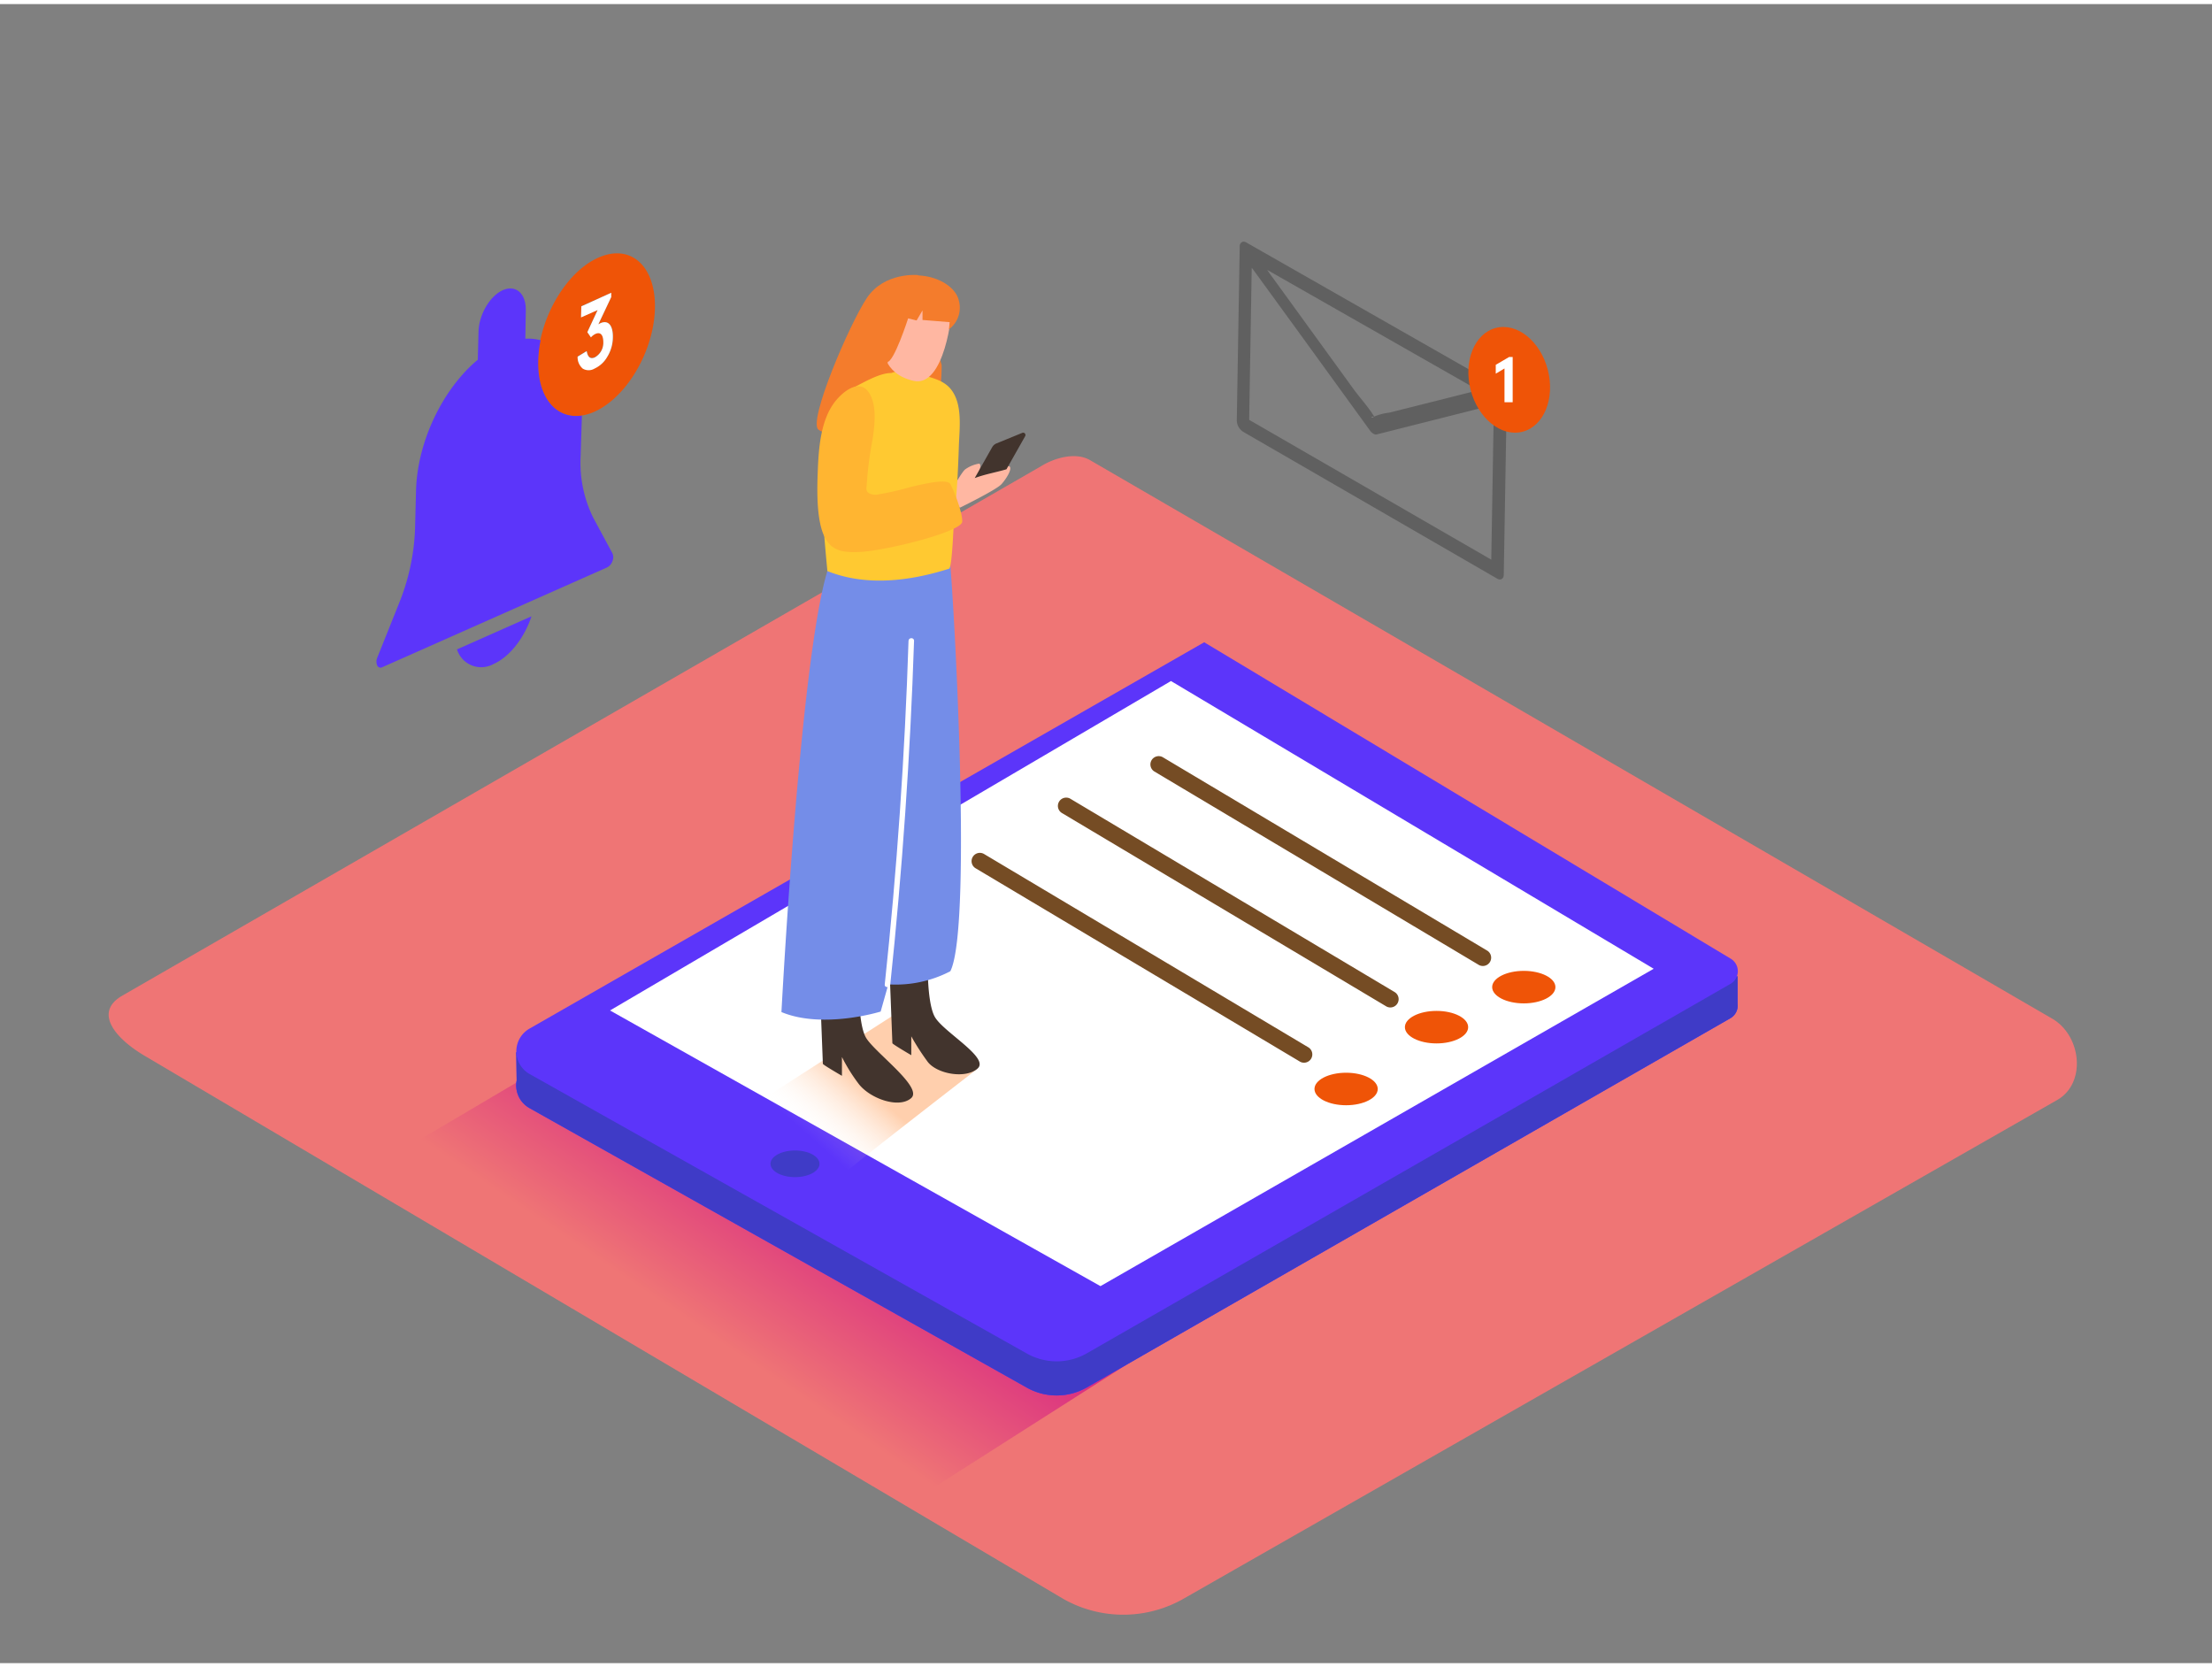 <svg id="Layer_2" data-name="Layer 2" xmlns="http://www.w3.org/2000/svg" xmlns:xlink="http://www.w3.org/1999/xlink" viewBox="0 0 400 300" width="406" height="306" class="illustration styles_illustrationTablet__1DWOa"><rect x="0" y="0" width="400" height="300" fill="#808080" stroke="none"/><defs><linearGradient id="linear-gradient" x1="144.83" y1="213.63" x2="127.09" y2="239.89" gradientUnits="userSpaceOnUse"><stop offset="0" stop-color="#da2e81"></stop><stop offset="1" stop-color="#ef7575"></stop></linearGradient><linearGradient id="linear-gradient-2" x1="147.37" y1="205.63" x2="156.31" y2="195.52" gradientUnits="userSpaceOnUse"><stop offset="0" stop-color="#fff" stop-opacity="0"></stop><stop offset="1" stop-color="#ff6a00"></stop></linearGradient></defs><title>PP_</title><path d="M192.34,288.42l-165.77-98c-5.28-3-9.8-7.83-4.66-11L188.28,83.55c2.5-1.55,6.29-2.56,8.82-1.09l174,101c5.28,3.06,6.22,11.63.94,14.69L214.19,288.26A22,22,0,0,1,192.34,288.42Z" fill="#ef7575"></path><path d="M105.37,187.94l-39.9,23.57s77.53,45.75,99.83,59L203.76,246" fill="url(#linear-gradient)"></path><path d="M93.36,189.52l2.85,1.69,121.5-69.59L310,177.05l4.21-1.26,0,5a2.63,2.63,0,0,1-1.31,2.6L196.5,250.17a11,11,0,0,1-10.84,0l-89.9-50.53a4.7,4.7,0,0,1-2.33-5Z" fill="#5C35FA"></path><path d="M93.36,189.52l2.85,1.69,121.5-69.59L310,177.05l4.21-1.26,0,5a2.63,2.63,0,0,1-1.31,2.6L196.5,250.17a11,11,0,0,1-10.84,0l-89.9-50.53a4.7,4.7,0,0,1-2.33-5Z" fill="#5C35FA"></path><path d="M93.36,189.52l2.85,1.69,121.5-69.59L310,177.05l4.21-1.26,0,5a2.63,2.63,0,0,1-1.31,2.6L196.5,250.17a11,11,0,0,1-10.84,0l-89.9-50.53a4.7,4.7,0,0,1-2.33-5Z" fill="#124577" opacity="0.39"></path><path d="M312.84,177.22,196.5,244a11,11,0,0,1-10.84,0l-89.9-50.53a4.72,4.72,0,0,1,0-8.21l122-69.86,95.18,57.2A2.64,2.64,0,0,1,312.84,177.22Z" fill="#5C35FA"></path><polygon points="299.04 174.44 199 231.83 110.31 181.98 211.75 122.41 299.04 174.44" fill="#fff"></polygon><ellipse cx="143.76" cy="209.71" rx="4.43" ry="2.41" fill="#124577" opacity="0.39"></ellipse><path d="M166,185a4.93,4.93,0,0,1-2.14-3.63l-29.67,19.05L153.25,211h0c.08-.36,23.54-18.5,23.54-18.5C169.86,188.83,172.35,189.55,166,185Z" opacity="0.32" fill="url(#linear-gradient-2)"></path><path d="M171.91,88.18s2.1-3.75,2.68-4.08a6,6,0,0,1,2.46-1c.51.12,0,1.42,0,1.42s5-1.28,5.51-.9-.51,2.13-1.45,3.18-7.56,4.28-7.56,4.28Z" fill="#ffb7a2"></path><path d="M182,84.12l3.39-6a.42.42,0,0,0-.52-.59l-4.67,1.91a1.61,1.61,0,0,0-.79.7l-3.15,5.57,0,0C178.16,85,180.11,84.68,182,84.12Z" fill="#42342d"></path><path d="M166,49s-6.08-.6-9.25,4.15S146.07,75.48,148,76.95s12.33,3.17,17.42,1.7,4.86-13.35,4.86-13.35" fill="#f47c2c"></path><path d="M167.77,171.48s-.33,9,1.32,11.74,9.87,7.32,7.7,9.25-7.29,1-9-1.16a42.66,42.66,0,0,1-3-4.65l0,3.41s-3.42-2-3.42-2.17-.79-20.34-.79-20.34" fill="#42342d"></path><path d="M155.31,175.27s-.33,9,1.33,11.7,10.32,8.94,8.13,10.86-7.3.15-9.42-2.48a31.07,31.07,0,0,1-3.1-4.95l0,3.4s-3.45-2-3.45-2.17-.79-20.28-.79-20.28" fill="#42342d"></path><path d="M171.63,99.36c.44,1.13,4.46,67.13.22,75.53a21.35,21.35,0,0,1-11.21,2.37l-1.39,4.92s-10.42,3.23-17.94.09c0,0,3.6-68.74,8.92-81.48" fill="#748de8"></path><path d="M173.16,85.48q.14-2.72.23-5.45c.1-3.25.76-7.76-1.51-10.47-1.5-1.8-4-2.07-6-2.8A8,8,0,0,0,163,66.3a9.28,9.28,0,0,0-1.84.41c-2.25,0-5.22,1.87-7.29,2.87-1,.5-1.58,3.69-2.45,4.44-1.88,4.51-2.31,4.84-2.4,9.77a1,1,0,0,0-.13.25c-.48,1.52-.22,6.87.17,11.93,0,.1,0,.2,0,.3l0-.06c.18,2.31.39,4.55.56,6.32,7,2.8,14.86,1.83,22-.43.55-.17.81-7.94.9-8.84C172.83,90.67,173,88.07,173.16,85.48Z" fill="#ffc931"></path><path d="M172,55.19c.3.16-1.14,14.26-6.81,12.94s-5.63-6-5.5-7.22,2.79-4.17,3.67-5.32S170.73,54.5,172,55.19Z" fill="#ffb7a2"></path><path d="M173.41,53.7c-.73-3.55-7-6.26-12.8-3.53-3.61,1.7-7.16,11.52-3.16,13.51s3,1,3,1a4.84,4.84,0,0,1-.15-.74.66.66,0,0,1-.05-.31c0-.09,0-.18,0-.26s0-.13,0-.19a12.38,12.38,0,0,1,3-7.16c1.77-1.77,4.18-1.66,6.48-1.33a7.25,7.25,0,0,1,2.23.46l-.36,3.66A4.86,4.86,0,0,0,173.41,53.7Z" fill="#f47c2c"></path><path d="M172.05,57.54l-5.23-.42V55.39l-1.07,1.82-1.53-.38s-2.6,8.06-3.81,7.88-1.74-4.16-1.28-6.24,2.95-6.09,7.11-6.11S173,53.73,172.05,57.54Z" fill="#f47c2c"></path><path d="M164.57,87.35a49.65,49.65,0,0,1-6.16,1.38c-.67,0-1.47-.17-1.7-.8a1.79,1.79,0,0,1,0-.73,67.14,67.14,0,0,1,1.06-8.39c.38-2.48.81-5.87-.42-8.19-1.84-3.44-5.45-.19-6.81,1.91C148.25,76,148,81,147.86,85c-.54,13.64,2.79,14.22,7.39,14.08S173.87,95.47,174,93.6c.08-1.19-1-4.57-2.14-6.79C171.35,85.84,167.89,86.54,164.57,87.35Z" fill="#ffb531"></path><path d="M164.29,115.14q-1,31.14-4.3,62.14c-.07.64.93.63,1,0q3.27-31,4.3-62.14C165.31,114.5,164.31,114.5,164.29,115.14Z" fill="#fff"></path><path d="M272.1,70.11a2.24,2.24,0,0,1,.37,1.25l-.54,31.8c0,.73-.54,1.1-1.15.76l-46-26.59a2.55,2.55,0,0,1-1.13-2l.53-31.48a.86.86,0,0,1,.32-.75c.18-.17.47-.2.86,0l45.77,26.1.26.15A2.06,2.06,0,0,1,272.1,70.11Zm-2.43,30.36.47-28-21.2,5.35a.83.83,0,0,1-.58-.13,1.91,1.91,0,0,1-.58-.52L234.67,59.09l-8-11-.32-.41-.46,27.5,43.74,25.26m-2.32-30.63L229.14,48.06l.47.68q3.76,5.16,7.5,10.33l7.64,10.53c1.06,1.46,2.73,3.3,3.76,5l.1-.06a9.48,9.48,0,0,1,2.62-.66l7.6-1.91,8.5-2.14m-18.92,4.83-.06,0c-.14-.08-.24-.06-.29,0s-.06.1,0,.12.17,0,.36-.07" fill="#606060"></path><ellipse cx="272.91" cy="67.94" rx="7.21" ry="9.69" transform="translate(-8.32 69.96) rotate(-14.39)" fill="#ef5407"></ellipse><path d="M272.89,63.82h.65V72h-1.48V65.89l-1.58.94v-1.6Z" fill="#fff"></path><path d="M208.73,138.76l58.71,35a1.5,1.5,0,0,0,1.51-2.59l-58.71-35a1.5,1.5,0,0,0-1.51,2.59Z" fill="#754c24"></path><path d="M192,146.26l58.71,35a1.5,1.5,0,0,0,1.51-2.59l-58.71-35a1.5,1.5,0,0,0-1.51,2.59Z" fill="#754c24"></path><path d="M176.39,156.25l58.71,35a1.5,1.5,0,0,0,1.51-2.59l-58.71-35a1.5,1.5,0,0,0-1.51,2.59Z" fill="#754c24"></path><ellipse cx="275.55" cy="177.76" rx="5.72" ry="2.94" fill="#ef5407"></ellipse><ellipse cx="259.77" cy="185" rx="5.72" ry="2.94" fill="#ef5407"></ellipse><ellipse cx="243.42" cy="196.18" rx="5.72" ry="2.94" fill="#ef5407"></ellipse><path d="M108.21,45.85c5.84-2.6,10.42,1.54,10.22,9.23s-5.09,16-10.93,18.63a9,9,0,0,1-2.34.7c-4.68.69-8.06-3.3-7.89-9.93a21,21,0,0,1,.43-3.69C99.06,54.28,103.3,48,108.21,45.85Zm1.63,17.92a6.84,6.84,0,0,0,1-3.43c.06-2.2-.8-3.28-2.24-2.64l-.38.2L110.51,53l0-.78-5.38,2.39-.05,2,3-1.33-1.86,4,.65.94a2.47,2.47,0,0,1,.82-.63c.87-.39,1.46.12,1.42,1.52a3,3,0,0,1-1.54,2.73c-.79.35-1.28,0-1.47-1.13l-1.64,1a2.72,2.72,0,0,0,.92,2.15,2.07,2.07,0,0,0,2.14,0,5.13,5.13,0,0,0,2.31-2.14" fill="#ef5407"></path><g style="isolation: isolate;"><path d="M110.53,52.2l0,.78L108.2,57.9l.38-.2c1.44-.64,2.3.44,2.24,2.64a6.84,6.84,0,0,1-1,3.43,5.13,5.13,0,0,1-2.31,2.14,2.07,2.07,0,0,1-2.14,0,2.72,2.72,0,0,1-.92-2.15l1.64-1c.2,1.11.68,1.48,1.47,1.13a3,3,0,0,0,1.54-2.73c0-1.4-.55-1.91-1.42-1.52a2.47,2.47,0,0,0-.82.63l-.65-.94,1.86-4-3,1.33.05-2Z" fill="#fff"></path><path d="M90.95,51.72c2.36-1,4.21.63,4.13,3.74L95,60.51a8.83,8.83,0,0,1,2.76.28,21,21,0,0,0-.43,3.69c-.17,6.63,3.21,10.62,7.89,9.93q0,.12,0,.24L105,81.72a22.48,22.48,0,0,0,2.28,11.17l3.47,6.43a1.79,1.79,0,0,1,0,1.41,2,2,0,0,1-.95,1.13L69.13,119.91a.65.65,0,0,1-.91-.3,1.83,1.83,0,0,1,0-1.42l3.88-9.69A39.54,39.54,0,0,0,75.05,95L75.23,88C75.46,79,80.16,69.49,86.4,64.31l.13-5.06C86.6,56.15,88.59,52.77,90.95,51.72Z" fill="#5C35FA"></path></g><path d="M96.11,110.71c-1.29,3.86-3.9,7.31-6.88,8.63a4.58,4.58,0,0,1-6.59-2.65Z" fill="#5C35FA"></path></svg>